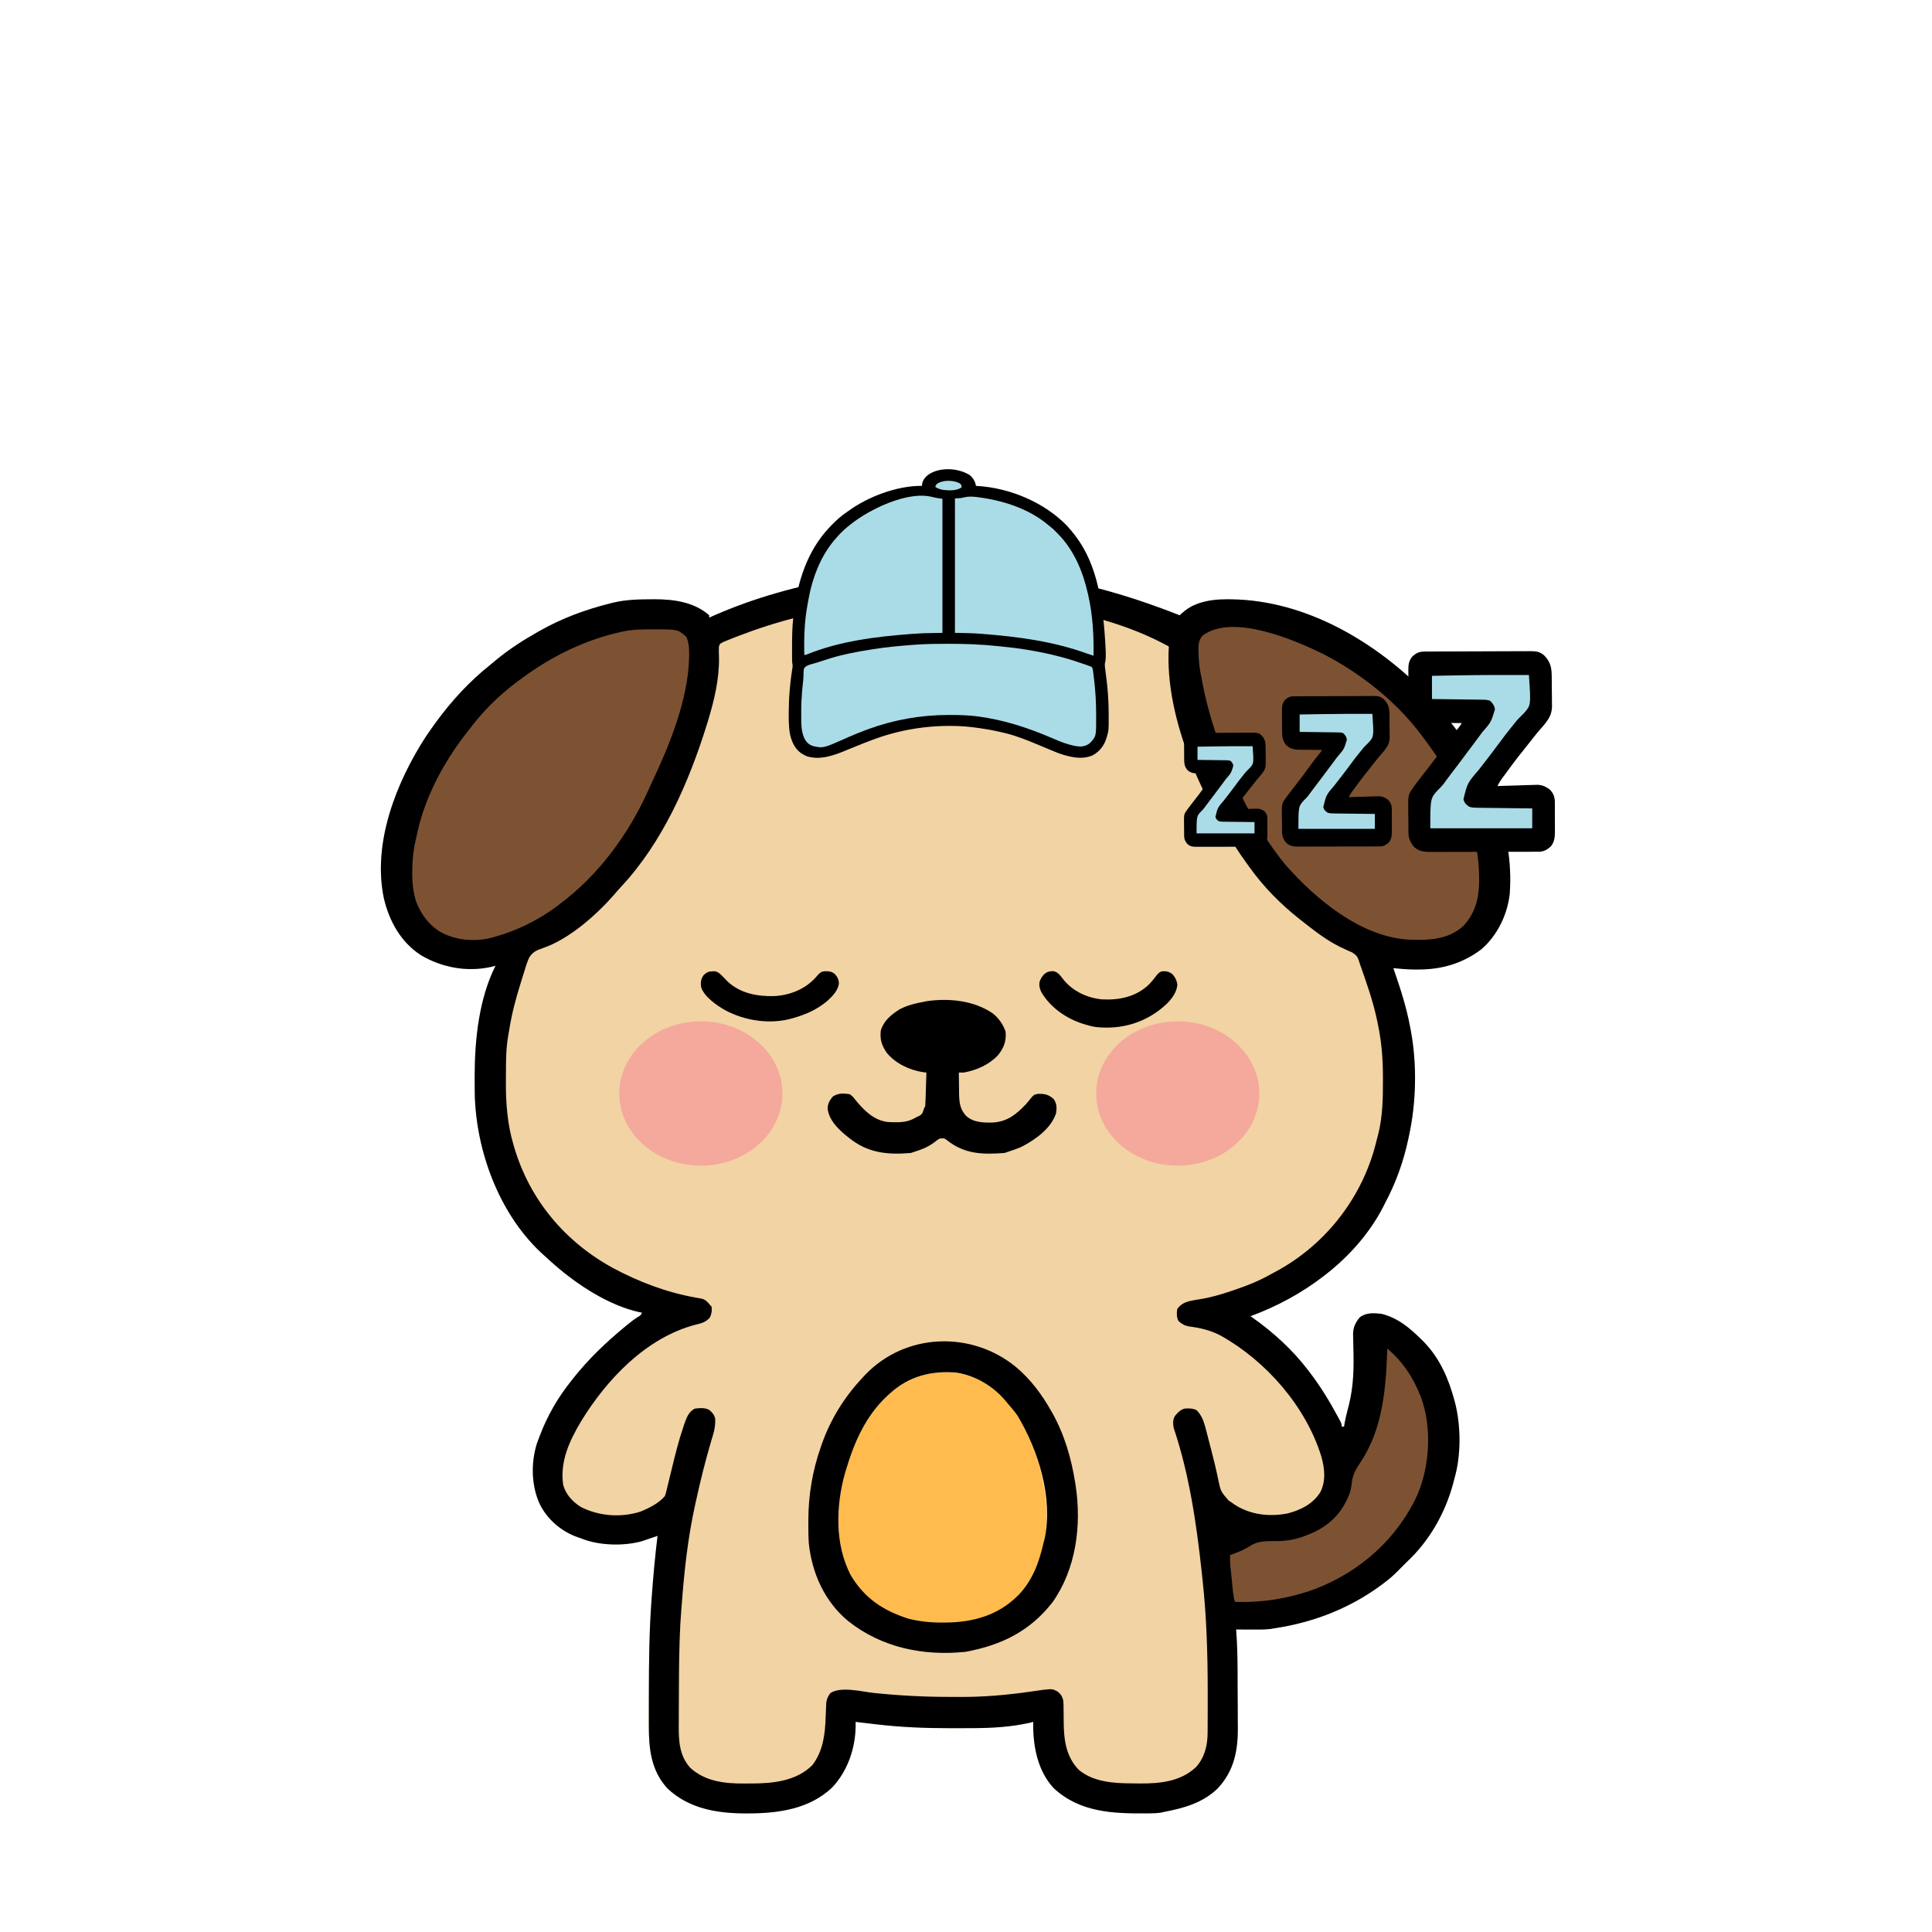 <svg width="350" height="350" viewBox="0 0 350 350" fill="none" xmlns="http://www.w3.org/2000/svg">
<path d="M191.311 104.94C191.501 104.972 191.691 105.005 191.888 105.039C199.34 106.354 206.675 108.694 213.706 111.463C213.849 111.332 213.849 111.332 213.994 111.198C214.791 110.488 215.503 109.957 216.506 109.56C216.814 109.434 216.814 109.434 217.129 109.305C218.886 108.724 220.514 108.558 222.363 108.568C222.721 108.57 222.721 108.57 223.087 108.572C236.622 108.77 249.228 116.267 258.465 125.738C259.237 126.547 259.95 127.394 260.642 128.271C261.139 128.898 261.659 129.501 262.18 130.107C269.363 138.725 274.37 150.621 273.5 161.907C273.088 165.688 271.262 169.465 268.37 171.961C265 174.532 261.134 175.653 256.921 175.632C256.751 175.633 256.581 175.634 256.406 175.635C255.064 175.633 253.743 175.526 252.409 175.388C252.463 175.541 252.517 175.693 252.572 175.851C253.742 179.212 254.804 182.54 255.453 186.042C255.489 186.222 255.524 186.401 255.56 186.586C256.731 192.762 256.578 199.699 255.236 205.828C255.175 206.118 255.175 206.118 255.113 206.413C254.234 210.492 252.856 214.329 250.887 218.005C250.786 218.208 250.684 218.412 250.579 218.621C248.153 223.36 244.408 227.577 240.233 230.833C240.055 230.972 240.055 230.972 239.874 231.114C235.863 234.23 231.302 236.691 226.535 238.443C226.672 238.539 226.81 238.634 226.951 238.732C230.711 241.397 234.173 244.557 236.972 248.228C237.065 248.349 237.158 248.47 237.254 248.595C239.185 251.117 240.805 253.766 242.312 256.558C242.388 256.697 242.463 256.837 242.541 256.98C243.06 257.959 243.06 257.959 243.06 258.447C243.203 258.447 243.347 258.447 243.495 258.447C243.532 258.191 243.532 258.191 243.57 257.929C243.68 257.322 243.807 256.736 243.956 256.139C244.002 255.952 244.049 255.766 244.096 255.575C244.191 255.197 244.288 254.819 244.385 254.442C245.244 250.967 245.282 247.609 245.176 244.056C245.16 243.488 245.151 242.919 245.143 242.35C245.133 242.095 245.133 242.095 245.122 241.834C245.11 240.533 245.5 239.668 246.321 238.661C247.465 237.768 248.849 237.856 250.235 238.008C253.152 238.711 255.329 240.512 257.41 242.574C257.602 242.763 257.793 242.952 257.99 243.146C260.831 246.101 262.394 249.695 263.458 253.609C263.503 253.774 263.548 253.938 263.594 254.107C264.667 258.289 264.701 263.652 263.498 267.797C263.421 268.094 263.343 268.391 263.267 268.688C261.817 274.112 258.936 279.178 254.801 283.017C254.622 283.196 254.442 283.376 254.258 283.561C254.078 283.74 253.899 283.919 253.714 284.104C253.606 284.217 253.498 284.329 253.386 284.445C252.494 285.361 251.562 286.159 250.534 286.917C250.382 287.03 250.23 287.142 250.074 287.258C244.387 291.423 237.838 293.945 230.884 294.976C230.543 295.037 230.543 295.037 230.195 295.1C228.979 295.236 227.771 295.216 226.548 295.207C226.296 295.206 226.044 295.205 225.784 295.204C225.164 295.201 224.545 295.198 223.926 295.193C223.941 295.381 223.956 295.568 223.971 295.761C224.141 298.042 224.186 300.312 224.195 302.599C224.196 302.79 224.197 302.982 224.198 303.18C224.202 304.193 224.205 305.207 224.207 306.22C224.21 307.255 224.217 308.291 224.226 309.326C224.232 310.133 224.233 310.94 224.234 311.747C224.235 312.129 224.238 312.51 224.242 312.891C224.284 317.138 223.565 320.863 220.534 324.051C217.807 326.641 214.467 327.551 210.88 328.243C210.717 328.281 210.555 328.32 210.388 328.359C209.628 328.488 208.88 328.5 208.112 328.505C207.869 328.507 207.869 328.507 207.622 328.509C201.566 328.554 195.605 328.317 190.898 323.951C187.914 320.739 187.101 316.178 187.18 311.936C186.924 311.998 186.668 312.061 186.405 312.126C183.101 312.857 179.694 313.054 176.32 313.067C176.059 313.068 175.799 313.07 175.531 313.071C174.694 313.075 173.856 313.076 173.019 313.077C172.734 313.077 172.448 313.078 172.154 313.078C167.631 313.08 163.187 312.907 158.696 312.37C158.356 312.331 158.015 312.291 157.675 312.251C156.783 312.147 155.891 312.042 155 311.936C155.002 312.169 155.004 312.402 155.007 312.642C154.972 316.702 153.543 320.879 150.739 323.833C146.621 327.737 140.964 328.51 135.539 328.515C135.374 328.515 135.209 328.515 135.039 328.515C129.918 328.508 124.791 327.662 120.925 323.999C117.929 320.751 117.532 316.781 117.543 312.567C117.543 312.205 117.542 311.843 117.542 311.481C117.54 310.521 117.542 309.561 117.545 308.602C117.547 308.006 117.548 307.41 117.549 306.815C117.558 301.12 117.614 295.439 118.036 289.757C118.049 289.584 118.061 289.411 118.074 289.232C118.343 285.556 118.675 281.893 119.123 278.233C118.886 278.315 118.648 278.396 118.403 278.48C118.261 278.528 118.12 278.577 117.973 278.627C117.68 278.727 117.387 278.828 117.094 278.929C116.9 278.995 116.9 278.995 116.703 279.062C116.573 279.106 116.443 279.15 116.309 279.196C112.949 280.131 108.431 280.005 105.207 278.668C105.014 278.603 104.821 278.538 104.622 278.47C101.728 277.45 99.182 275.287 97.815 272.539C96.234 269.214 96.158 264.915 97.297 261.409C97.396 261.149 97.495 260.889 97.597 260.621C97.685 260.386 97.685 260.386 97.774 260.146C99.149 256.498 101.035 253.228 103.468 250.185C103.617 249.994 103.765 249.804 103.918 249.608C106.612 246.224 109.684 243.277 113.008 240.522C113.163 240.394 113.318 240.265 113.478 240.133C114.142 239.589 114.802 239.065 115.524 238.599C116.097 238.28 116.097 238.28 116.297 237.791C116.141 237.764 115.985 237.737 115.824 237.709C110.295 236.486 104.631 232.784 100.424 229.094C100.237 228.931 100.05 228.767 99.857 228.599C99.315 228.118 98.781 227.63 98.25 227.137C98.105 227.004 97.96 226.871 97.811 226.734C90.349 219.605 86.285 208.514 86.01 198.335C85.993 197.372 85.99 196.409 85.992 195.446C85.992 195.242 85.992 195.039 85.992 194.829C86.01 188.243 86.777 180.938 89.77 174.953C89.499 175.023 89.228 175.093 88.949 175.165C84.594 176.127 80.077 175.293 76.268 173.046C72.625 170.698 70.51 166.875 69.542 162.734C67.443 152.77 71.756 141.782 77.088 133.536C77.604 132.762 78.136 132.002 78.681 131.249C78.773 131.121 78.865 130.994 78.96 130.863C81.813 126.955 85.101 123.376 88.9 120.377C89.29 120.051 89.679 119.725 90.069 119.399C92.353 117.535 94.821 115.961 97.38 114.507C97.536 114.418 97.693 114.329 97.854 114.237C101.891 111.969 106.152 110.399 110.643 109.288C110.798 109.249 110.952 109.21 111.111 109.17C113.434 108.611 115.768 108.575 118.145 108.568C118.295 108.567 118.446 108.566 118.601 108.566C122.066 108.556 125.76 109.073 128.473 111.463C128.473 111.606 128.473 111.75 128.473 111.897C128.683 111.802 128.893 111.707 129.109 111.609C136.613 108.289 144.537 106.113 152.608 104.722C152.814 104.686 153.02 104.651 153.232 104.614C165.655 102.532 178.922 102.802 191.311 104.94Z" fill="#F2D3A3"/>
<path d="M191.311 104.94C191.501 104.972 191.691 105.005 191.888 105.039C199.34 106.354 206.675 108.694 213.706 111.463C213.849 111.332 213.849 111.332 213.994 111.198C214.791 110.488 215.503 109.957 216.506 109.56C216.814 109.434 216.814 109.434 217.129 109.305C218.886 108.724 220.514 108.558 222.363 108.568C222.721 108.57 222.721 108.57 223.087 108.572C236.622 108.77 249.228 116.267 258.465 125.738C259.237 126.547 259.95 127.394 260.642 128.271C261.139 128.898 261.659 129.501 262.18 130.107C269.363 138.725 274.37 150.621 273.5 161.907C273.088 165.688 271.262 169.465 268.37 171.961C265 174.532 261.134 175.653 256.921 175.632C256.751 175.633 256.581 175.634 256.406 175.635C255.064 175.633 253.743 175.526 252.409 175.388C252.463 175.541 252.517 175.693 252.572 175.851C253.742 179.212 254.804 182.54 255.453 186.042C255.489 186.222 255.524 186.401 255.56 186.586C256.731 192.762 256.578 199.699 255.236 205.828C255.175 206.118 255.175 206.118 255.113 206.413C254.234 210.492 252.856 214.329 250.887 218.005C250.786 218.208 250.684 218.412 250.579 218.621C248.153 223.36 244.408 227.577 240.233 230.833C240.055 230.972 240.055 230.972 239.874 231.114C235.863 234.23 231.302 236.691 226.535 238.443C226.672 238.539 226.81 238.634 226.951 238.732C230.711 241.397 234.173 244.557 236.972 248.228C237.065 248.349 237.158 248.47 237.254 248.595C239.185 251.117 240.805 253.766 242.312 256.558C242.388 256.697 242.463 256.837 242.541 256.98C243.06 257.959 243.06 257.959 243.06 258.447C243.203 258.447 243.347 258.447 243.495 258.447C243.532 258.191 243.532 258.191 243.57 257.929C243.68 257.322 243.807 256.736 243.956 256.139C244.002 255.952 244.049 255.766 244.096 255.575C244.191 255.197 244.288 254.819 244.385 254.442C245.244 250.967 245.282 247.609 245.176 244.056C245.16 243.488 245.151 242.919 245.143 242.35C245.133 242.095 245.133 242.095 245.122 241.834C245.11 240.533 245.5 239.668 246.321 238.661C247.465 237.768 248.849 237.856 250.235 238.008C253.152 238.711 255.329 240.512 257.41 242.574C257.602 242.763 257.793 242.952 257.99 243.146C260.831 246.101 262.394 249.695 263.458 253.609C263.503 253.774 263.548 253.938 263.594 254.107C264.667 258.289 264.701 263.652 263.498 267.797C263.421 268.094 263.343 268.391 263.267 268.688C261.817 274.112 258.936 279.178 254.801 283.017C254.622 283.196 254.442 283.376 254.258 283.561C254.078 283.74 253.899 283.919 253.714 284.104C253.606 284.217 253.498 284.329 253.386 284.445C252.494 285.361 251.562 286.159 250.534 286.917C250.382 287.03 250.23 287.142 250.074 287.258C244.387 291.423 237.838 293.945 230.884 294.976C230.543 295.037 230.543 295.037 230.195 295.1C228.979 295.236 227.771 295.216 226.548 295.207C226.296 295.206 226.044 295.205 225.784 295.204C225.164 295.201 224.545 295.198 223.926 295.193C223.941 295.381 223.956 295.568 223.971 295.761C224.141 298.042 224.186 300.312 224.195 302.599C224.196 302.79 224.197 302.982 224.198 303.18C224.202 304.193 224.205 305.207 224.207 306.22C224.21 307.255 224.217 308.291 224.226 309.326C224.232 310.133 224.233 310.94 224.234 311.747C224.235 312.129 224.238 312.51 224.242 312.891C224.284 317.138 223.565 320.863 220.534 324.051C217.807 326.641 214.467 327.551 210.88 328.243C210.717 328.281 210.555 328.32 210.388 328.359C209.628 328.488 208.88 328.5 208.112 328.505C207.869 328.507 207.869 328.507 207.622 328.509C201.566 328.554 195.605 328.317 190.898 323.951C187.914 320.739 187.101 316.178 187.18 311.936C186.924 311.998 186.668 312.061 186.405 312.126C183.101 312.857 179.694 313.054 176.32 313.067C176.059 313.068 175.799 313.07 175.531 313.071C174.694 313.075 173.856 313.076 173.019 313.077C172.734 313.077 172.448 313.078 172.154 313.078C167.631 313.08 163.187 312.907 158.696 312.37C158.356 312.331 158.015 312.291 157.675 312.251C156.783 312.147 155.891 312.042 155 311.936C155.002 312.169 155.004 312.402 155.007 312.642C154.972 316.702 153.543 320.879 150.739 323.833C146.621 327.737 140.964 328.51 135.539 328.515C135.374 328.515 135.209 328.515 135.039 328.515C129.918 328.508 124.791 327.662 120.925 323.999C117.929 320.751 117.532 316.781 117.543 312.567C117.543 312.205 117.542 311.843 117.542 311.481C117.54 310.521 117.542 309.561 117.545 308.602C117.547 308.006 117.548 307.41 117.549 306.815C117.558 301.12 117.614 295.439 118.036 289.757C118.049 289.584 118.061 289.411 118.074 289.232C118.343 285.556 118.675 281.893 119.123 278.233C118.886 278.315 118.648 278.396 118.403 278.48C118.261 278.528 118.12 278.577 117.973 278.627C117.68 278.727 117.387 278.828 117.094 278.929C116.9 278.995 116.9 278.995 116.703 279.062C116.573 279.106 116.443 279.15 116.309 279.196C112.949 280.131 108.431 280.005 105.207 278.668C105.014 278.603 104.821 278.538 104.622 278.47C101.728 277.45 99.182 275.287 97.815 272.539C96.234 269.214 96.158 264.915 97.297 261.409C97.396 261.149 97.495 260.889 97.597 260.621C97.685 260.386 97.685 260.386 97.774 260.146C99.149 256.498 101.035 253.228 103.468 250.185C103.617 249.994 103.765 249.804 103.918 249.608C106.612 246.224 109.684 243.277 113.008 240.522C113.163 240.394 113.318 240.265 113.478 240.133C114.142 239.589 114.802 239.065 115.524 238.599C116.097 238.28 116.097 238.28 116.297 237.791C116.141 237.764 115.985 237.737 115.824 237.709C110.295 236.486 104.631 232.784 100.424 229.094C100.237 228.931 100.05 228.767 99.857 228.599C99.315 228.118 98.781 227.63 98.25 227.137C98.105 227.004 97.96 226.871 97.811 226.734C90.349 219.605 86.285 208.514 86.01 198.335C85.993 197.372 85.99 196.409 85.992 195.446C85.992 195.242 85.992 195.039 85.992 194.829C86.01 188.243 86.777 180.938 89.77 174.953C89.499 175.023 89.228 175.093 88.949 175.165C84.594 176.127 80.077 175.293 76.268 173.046C72.625 170.698 70.51 166.875 69.542 162.734C67.443 152.77 71.756 141.782 77.088 133.536C77.604 132.762 78.136 132.002 78.681 131.249C78.773 131.121 78.865 130.994 78.96 130.863C81.813 126.955 85.101 123.376 88.9 120.377C89.29 120.051 89.679 119.725 90.069 119.399C92.353 117.535 94.821 115.961 97.38 114.507C97.536 114.418 97.693 114.329 97.854 114.237C101.891 111.969 106.152 110.399 110.643 109.288C110.798 109.249 110.952 109.21 111.111 109.17C113.434 108.611 115.768 108.575 118.145 108.568C118.295 108.567 118.446 108.566 118.601 108.566C122.066 108.556 125.76 109.073 128.473 111.463C128.473 111.606 128.473 111.75 128.473 111.897C128.683 111.802 128.893 111.707 129.109 111.609C136.613 108.289 144.537 106.113 152.608 104.722C152.814 104.686 153.02 104.651 153.232 104.614C165.655 102.532 178.922 102.802 191.311 104.94ZM156.087 109.723C155.742 109.764 155.742 109.764 155.391 109.805C148.005 110.685 140.848 112.492 133.909 115.159C133.71 115.234 133.512 115.31 133.308 115.387C132.803 115.581 132.302 115.782 131.802 115.988C131.537 116.097 131.271 116.206 130.998 116.318C130.395 116.625 130.395 116.625 130.233 117.183C130.21 117.835 130.225 118.475 130.253 119.127C130.321 122.979 129.377 126.931 128.255 130.597C128.19 130.81 128.125 131.023 128.058 131.243C124.797 141.736 120.049 152.627 112.429 160.74C112.016 161.182 111.628 161.633 111.241 162.097C107.96 165.833 103.069 170.161 98.301 171.773C97.151 172.172 96.487 172.458 95.843 173.521C95.478 174.35 95.208 175.203 94.953 176.071C94.754 176.749 94.54 177.421 94.324 178.094C93.448 180.882 92.705 183.675 92.251 186.563C92.187 186.966 92.118 187.368 92.046 187.769C91.681 189.953 91.653 192.11 91.658 194.32C91.659 194.95 91.654 195.579 91.648 196.208C91.635 199.896 91.928 203.617 92.963 207.174C93.018 207.369 93.073 207.563 93.13 207.764C95.943 217.333 102.306 224.919 111.008 229.693C115.749 232.228 120.717 234.125 126.021 235.07C126.214 235.105 126.407 235.14 126.607 235.176C126.782 235.206 126.957 235.235 127.137 235.266C127.857 235.472 128.234 235.913 128.69 236.486C128.762 236.558 128.834 236.63 128.908 236.704C129.001 237.504 128.928 237.963 128.595 238.701C127.842 239.529 127.145 239.699 126.081 239.965C117.124 242.258 109.865 249.899 105.189 257.618C103.107 261.137 101.426 264.802 102.023 268.991C102.479 270.71 103.729 272.061 105.21 272.992C108.444 274.66 112.448 274.967 115.943 273.871C117.546 273.233 119.278 272.383 120.428 271.058C120.608 270.616 120.608 270.616 120.717 270.115C120.764 269.925 120.812 269.734 120.86 269.538C120.909 269.331 120.958 269.125 121.009 268.912C121.089 268.588 121.089 268.588 121.17 268.259C121.342 267.566 121.51 266.873 121.678 266.18C122.313 263.558 122.952 260.951 123.829 258.399C123.889 258.221 123.949 258.043 124.01 257.86C124.391 256.793 124.792 255.721 125.864 255.186C126.752 255.074 127.651 254.985 128.463 255.406C129.037 255.87 129.326 256.222 129.56 256.925C129.616 257.995 129.491 258.865 129.185 259.888C129.104 260.167 129.023 260.445 128.941 260.724C128.898 260.868 128.855 261.013 128.811 261.163C127.754 264.72 126.878 268.303 126.081 271.928C126.016 272.218 126.016 272.218 125.95 272.514C124.628 278.456 123.965 284.523 123.509 290.585C123.48 290.953 123.45 291.321 123.42 291.689C123.281 293.404 123.191 295.116 123.135 296.836C123.126 297.115 123.117 297.393 123.108 297.68C123.01 300.874 122.989 304.068 122.985 307.263C122.983 308.109 122.978 308.956 122.972 309.802C122.968 310.468 122.967 311.134 122.967 311.8C122.966 312.112 122.964 312.424 122.961 312.737C122.938 315.466 123.122 318.068 124.994 320.198C127.678 322.729 131.346 323.14 134.874 323.098C135.336 323.093 135.797 323.093 136.259 323.095C140.126 323.087 144.302 322.633 147.172 319.763C149.13 317.192 149.468 314.173 149.577 311.052C149.594 310.603 149.611 310.154 149.633 309.705C149.652 309.303 149.667 308.9 149.681 308.498C149.79 307.742 149.977 307.326 150.433 306.717C152.333 305.451 156.198 306.477 158.383 306.704C162.928 307.172 167.429 307.41 171.999 307.41C172.677 307.41 173.355 307.414 174.033 307.418C178.241 307.43 182.378 307.071 186.541 306.473C187.091 306.394 187.642 306.317 188.193 306.24C188.427 306.206 188.662 306.172 188.904 306.138C190.649 305.947 190.649 305.947 191.583 306.432C192.235 306.98 192.373 307.223 192.615 308.022C192.671 308.732 192.671 308.732 192.675 309.535C192.679 309.834 192.684 310.133 192.688 310.431C192.693 310.894 192.697 311.357 192.698 311.821C192.713 315.058 193.066 318.199 195.442 320.633C198.129 322.863 201.835 323.068 205.172 323.077C205.64 323.079 206.108 323.086 206.576 323.093C210.233 323.12 213.961 322.714 216.707 320.088C218.238 318.351 218.757 316.208 218.77 313.937C218.772 313.777 218.773 313.616 218.775 313.451C218.779 312.922 218.78 312.393 218.78 311.864C218.782 311.488 218.784 311.112 218.786 310.736C218.791 309.523 218.79 308.31 218.789 307.098C218.789 306.891 218.789 306.685 218.789 306.472C218.787 299.63 218.588 292.867 217.838 286.061C217.789 285.61 217.741 285.159 217.693 284.708C216.748 275.975 215.433 267.022 212.619 258.665C212.486 257.904 212.451 257.229 212.832 256.539C213.323 255.92 213.814 255.41 214.576 255.186C215.366 255.114 215.937 255.126 216.682 255.403C217.83 256.396 218.218 257.966 218.577 259.394C218.621 259.563 218.666 259.732 218.711 259.905C218.804 260.263 218.896 260.621 218.988 260.98C219.13 261.538 219.276 262.095 219.422 262.652C219.881 264.416 220.312 266.178 220.681 267.963C221.131 270.163 221.131 270.163 222.574 271.835C222.733 271.938 222.892 272.04 223.056 272.145C223.22 272.263 223.383 272.381 223.552 272.503C226.428 274.422 229.928 274.829 233.285 274.168C235.659 273.552 237.761 272.492 239.146 270.406C240.241 268.349 239.983 265.992 239.363 263.829C236.566 254.767 229.343 246.541 221.131 241.951C219.3 240.986 217.443 240.559 215.402 240.297C214.567 240.14 214.119 239.873 213.489 239.313C213.138 238.611 213.145 237.898 213.271 237.139C214.157 235.904 215.272 235.723 216.711 235.471C216.855 235.449 216.998 235.427 217.146 235.404C219.232 235.081 221.185 234.521 223.178 233.836C223.334 233.784 223.491 233.731 223.652 233.676C225.947 232.898 228.125 232.039 230.231 230.833C230.526 230.675 230.821 230.517 231.117 230.36C239.632 225.786 246.043 217.91 248.83 208.664C249.101 207.724 249.351 206.779 249.583 205.828C249.619 205.693 249.655 205.558 249.693 205.418C250.491 202.227 250.541 198.88 250.534 195.609C250.534 195.319 250.534 195.319 250.534 195.022C250.526 191.739 250.279 188.607 249.583 185.39C249.546 185.208 249.508 185.027 249.47 184.839C248.735 181.32 247.515 177.904 246.321 174.518C246.27 174.353 246.219 174.188 246.166 174.017C245.897 173.234 245.659 172.99 244.951 172.536C244.662 172.404 244.371 172.277 244.079 172.154C243.762 172.007 243.446 171.859 243.13 171.71C242.892 171.598 242.892 171.598 242.65 171.484C240.132 170.239 237.867 168.415 235.667 166.691C235.546 166.596 235.426 166.501 235.301 166.404C232.005 163.788 229.001 160.751 226.535 157.341C226.429 157.197 226.323 157.052 226.214 156.904C218.463 146.308 210.886 130.563 211.749 117.116C199.913 110.635 185.453 108.93 172.154 108.986C171.267 108.99 170.381 108.987 169.494 108.984C164.984 108.967 160.567 109.185 156.087 109.723Z" fill="black"/>
<path d="M239.702 118.475C246.272 121.835 252.713 126.887 257.193 132.771C257.308 132.921 257.422 133.071 257.54 133.225C259.241 135.457 260.837 137.706 262.194 140.164C262.294 140.343 262.394 140.522 262.498 140.707C265.685 146.443 267.932 152.299 267.956 158.917C267.958 159.34 267.958 159.34 267.96 159.772C267.918 162.853 267.219 165.473 265.091 167.754C262.269 170.315 258.594 170.373 254.993 170.214C246.412 169.611 238.355 162.89 232.917 156.717C232.2 155.867 231.533 154.983 230.884 154.08C230.784 153.942 230.685 153.804 230.583 153.663C227.011 148.665 224.167 143.303 221.997 137.554C221.766 136.94 221.529 136.329 221.291 135.718C219.667 131.471 218.384 127.036 217.62 122.552C217.576 122.34 217.532 122.127 217.487 121.909C217.23 120.604 217.136 119.326 217.117 117.999C217.114 117.842 217.11 117.685 217.106 117.523C217.107 116.548 217.235 115.931 217.838 115.159C223.277 111.079 234.446 115.904 239.702 118.475Z" fill="#7D5232"/>
<path d="M117.955 114.017C118.365 114.015 118.365 114.015 118.784 114.012C122.798 114.021 122.798 114.021 124.342 115.376C124.789 116.404 124.853 117.382 124.844 118.488C124.843 118.746 124.843 118.746 124.841 119.008C124.691 126.728 121.292 134.97 118.056 141.831C117.819 142.337 117.589 142.846 117.361 143.355C113.746 151.328 108.348 158.622 101.294 163.864C101.081 164.026 100.868 164.189 100.648 164.356C97.313 166.796 93.532 168.637 89.552 169.734C89.356 169.792 89.16 169.849 88.958 169.908C86.513 170.515 83.639 170.428 81.29 169.517C81.017 169.414 81.017 169.414 80.738 169.308C78.166 168.186 76.45 165.992 75.419 163.429C74.843 161.625 74.661 159.934 74.686 158.047C74.688 157.677 74.688 157.677 74.691 157.298C74.725 155.351 74.95 153.576 75.419 151.688C75.477 151.416 75.535 151.144 75.595 150.865C77.118 143.921 80.768 137.394 85.204 131.901C85.414 131.625 85.414 131.625 85.628 131.342C88.267 127.945 91.479 125.021 94.988 122.552C95.12 122.457 95.252 122.362 95.388 122.265C100.45 118.646 106.293 115.852 112.383 114.507C112.558 114.467 112.732 114.427 112.913 114.385C114.596 114.036 116.24 114.007 117.955 114.017Z" fill="#7D5232"/>
<path d="M176.743 249.75C176.94 249.826 177.138 249.902 177.342 249.98C182.269 252.139 185.229 257.399 187.18 262.143C188.142 264.621 188.677 267.144 189.137 269.754C189.175 269.957 189.213 270.16 189.252 270.37C189.84 274.35 189.619 278.796 188.267 282.582C188.181 282.832 188.095 283.082 188.006 283.34C186.441 287.436 183.475 290.611 179.518 292.459C174.29 294.747 167.575 294.501 162.333 292.468C158.278 290.805 155.447 288.102 153.553 284.162C150.63 277.078 151.877 268.845 154.741 261.953C155.931 259.203 157.321 256.544 159.348 254.316C159.442 254.212 159.536 254.107 159.633 254C164.149 249.044 170.467 247.215 176.743 249.75Z" fill="#FFBB4D"/>
<path d="M184.062 247.655C186.737 249.913 188.716 252.575 190.441 255.62C190.512 255.745 190.583 255.87 190.657 255.999C192.841 259.903 194.104 264.263 194.79 268.666C194.827 268.905 194.827 268.905 194.866 269.149C195.954 276.313 194.951 284.177 190.709 290.219C186.598 295.516 181.427 298.032 174.93 299.242C167.319 300.029 159.77 298.51 153.705 293.71C149.412 290.198 147.075 284.995 146.52 279.538C146.441 278.32 146.435 277.102 146.438 275.882C146.438 275.717 146.438 275.552 146.439 275.382C146.453 270.798 147.182 266.475 148.694 262.143C148.743 262.002 148.791 261.861 148.842 261.715C150.464 257.098 152.958 253.083 156.304 249.532C156.426 249.399 156.548 249.266 156.674 249.128C163.962 241.434 175.979 241.015 184.062 247.655ZM161.305 252.359C161.1 252.544 160.894 252.729 160.683 252.92C156.84 256.51 154.731 261.303 153.26 266.275C153.194 266.494 153.127 266.713 153.059 266.939C151.427 272.847 151.216 279.722 154.083 285.293C156.571 289.528 160.032 291.815 164.647 293.259C166.684 293.761 168.654 293.962 170.75 293.943C170.989 293.941 171.227 293.94 171.473 293.938C176.491 293.871 180.989 292.554 184.57 288.888C187.084 286.235 188.242 283.028 189.04 279.526C189.103 279.251 189.174 278.978 189.254 278.707C190.804 271.339 188.111 262.748 184.353 256.49C183.818 255.719 183.237 255.016 182.614 254.316C182.41 254.066 182.41 254.066 182.202 253.811C179.969 251.133 176.733 249.198 173.264 248.663C168.788 248.258 164.688 249.302 161.305 252.359Z" fill="black"/>
<path d="M251.322 244.314C254.03 246.593 255.86 249.282 257.193 252.576C257.255 252.723 257.317 252.871 257.381 253.022C259.437 258.452 259.043 265.55 256.758 270.841C253.097 278.794 246.334 284.774 238.173 287.889C233.499 289.579 228.674 290.372 223.708 290.192C223.379 289.034 223.317 287.828 223.196 286.634C223.151 286.2 223.106 285.765 223.06 285.33C223.031 285.054 223.003 284.778 222.974 284.493C222.935 284.115 222.935 284.115 222.895 283.73C222.842 283.054 222.828 282.39 222.839 281.712C223.015 281.649 223.191 281.586 223.373 281.52C224.576 281.075 225.644 280.654 226.698 279.918C228.172 279.064 229.778 279.212 231.432 279.187C233.474 279.143 235.085 278.809 236.972 278.016C237.234 277.908 237.497 277.801 237.768 277.69C240.961 276.244 243.127 274.026 244.419 270.759C244.709 269.929 244.848 269.172 244.935 268.299C245.136 266.898 245.785 265.939 246.548 264.781C250.543 258.709 251.09 251.389 251.322 244.314Z" fill="#7D5232"/>
<path d="M179.868 183.596C180.939 184.457 181.745 185.61 182.179 186.912C182.314 188.638 181.865 189.832 180.793 191.165C179.165 192.894 176.888 193.898 174.569 194.304C174.281 194.304 173.994 194.304 173.699 194.304C173.704 195.283 173.721 196.261 173.74 197.24C173.741 197.515 173.742 197.791 173.743 198.075C173.781 199.695 173.883 200.904 175.003 202.132C176.306 203.348 178.072 203.384 179.763 203.361C182.405 203.231 184.036 201.95 185.793 200.106C186.135 199.72 186.466 199.324 186.786 198.919C187.205 198.405 187.388 198.246 188.039 198.166C189.248 198.127 189.921 198.273 190.876 199.088C191.471 199.98 191.464 200.65 191.311 201.697C190.382 204.484 187.495 206.507 185.005 207.785C184.219 208.119 183.429 208.403 182.614 208.655C182.398 208.727 182.183 208.798 181.961 208.872C177.974 209.167 174.77 209.104 171.551 206.558C171.059 206.185 171.059 206.185 170.22 206.263C169.725 206.566 169.725 206.566 169.228 206.97C168.102 207.795 166.979 208.245 165.654 208.655C165.331 208.763 165.331 208.763 165.001 208.872C160.68 209.237 157.117 208.864 153.695 206.046C153.441 205.844 153.441 205.844 153.182 205.639C151.674 204.382 150.122 202.792 149.931 200.759C150.011 199.809 150.272 199.385 150.868 198.653C151.84 198.005 152.774 198.061 153.912 198.218C154.483 198.626 154.483 198.626 155 199.305C156.541 201.169 158.317 202.977 160.854 203.267C161.318 203.293 161.778 203.302 162.243 203.301C162.406 203.301 162.569 203.301 162.738 203.3C164.018 203.274 164.987 203.018 166.089 202.349C166.243 202.279 166.398 202.209 166.557 202.137C167.128 201.82 167.197 201.432 167.393 200.827C167.465 200.684 167.537 200.54 167.611 200.392C167.644 199.935 167.665 199.477 167.679 199.018C167.689 198.745 167.698 198.472 167.707 198.19C167.716 197.903 167.724 197.617 167.733 197.321C167.742 197.03 167.752 196.739 167.761 196.447C167.785 195.733 167.807 195.019 167.828 194.304C167.493 194.264 167.493 194.264 167.152 194.224C164.699 193.827 162.267 192.674 160.657 190.744C159.756 189.443 159.366 188.3 159.566 186.694C160.064 184.957 161.43 183.833 162.904 182.887C164.323 182.115 165.814 181.772 167.393 181.476C167.592 181.435 167.79 181.395 167.995 181.353C172.021 180.809 176.446 181.256 179.868 183.596Z" fill="black"/>
<path d="M129.113 175.959C129.27 175.954 129.27 175.954 129.43 175.949C130.084 176.032 130.488 176.447 130.932 176.902C131.029 177 131.126 177.099 131.227 177.201C131.422 177.402 131.616 177.604 131.81 177.806C134.071 179.938 137.144 180.524 140.16 180.453C142.957 180.341 145.746 179.257 147.65 177.205C147.779 177.062 147.907 176.919 148.034 176.774C148.447 176.303 148.719 176.03 149.347 175.948C150.103 175.937 150.694 175.959 151.269 176.484C151.705 176.963 151.931 177.429 151.976 178.076C151.898 179.375 150.818 180.468 149.9 181.307C148.111 182.836 146.057 183.758 143.806 184.399C143.674 184.438 143.674 184.438 143.54 184.479C139.598 185.625 135.029 184.948 131.444 183.047C129.897 182.19 127.579 180.589 127.014 178.834C126.906 177.947 126.966 177.326 127.511 176.608C128.026 176.134 128.417 175.971 129.113 175.959Z" fill="black"/>
<path d="M190.476 175.948C190.591 175.943 190.707 175.938 190.826 175.933C191.615 176.063 192.085 176.712 192.579 177.369C194.326 179.599 197.001 180.788 199.6 181.042C202.656 181.222 205.885 180.616 208.245 178.245C208.639 177.82 209.006 177.382 209.358 176.913C209.732 176.419 210.023 176.051 210.615 175.949C211.324 175.904 211.902 176.053 212.467 176.553C212.922 177.114 213.178 177.615 213.294 178.368C213.177 179.83 212.203 181.041 211.263 181.951C207.637 185.312 203.099 186.573 198.466 186.048C197.759 185.932 197.071 185.751 196.383 185.531C196.259 185.493 196.259 185.493 196.133 185.454C193.283 184.552 190.336 182.597 188.665 179.771C188.353 179.136 188.199 178.537 188.342 177.816C188.763 176.742 189.41 175.98 190.476 175.948Z" fill="black"/>
<path d="M216.163 132.773C216.317 132.772 216.317 132.772 216.475 132.77C216.587 132.77 216.7 132.77 216.816 132.77C216.936 132.769 217.056 132.768 217.176 132.767C217.502 132.765 217.828 132.764 218.154 132.763C218.357 132.763 218.561 132.762 218.765 132.761C219.403 132.759 220.041 132.757 220.679 132.757C221.414 132.756 222.15 132.753 222.885 132.748C223.454 132.744 224.023 132.742 224.592 132.742C224.932 132.742 225.272 132.741 225.611 132.738C225.931 132.735 226.251 132.735 226.57 132.736C226.743 132.737 226.915 132.734 227.088 132.732C227.677 132.737 228.056 132.781 228.505 133.179C229.185 133.88 229.27 134.476 229.275 135.423C229.276 135.528 229.277 135.633 229.278 135.741C229.28 135.962 229.281 136.184 229.281 136.405C229.282 136.742 229.288 137.079 229.294 137.415C229.295 137.631 229.296 137.847 229.296 138.063C229.299 138.163 229.301 138.262 229.303 138.365C229.297 139.106 229.083 139.556 228.632 140.137C228.572 140.214 228.572 140.214 228.511 140.293C228.405 140.424 228.294 140.55 228.184 140.675C228.102 140.769 228.02 140.863 227.939 140.958C227.898 141.005 227.857 141.052 227.815 141.101C227.572 141.388 227.343 141.686 227.112 141.983C226.869 142.294 226.624 142.603 226.376 142.911C225.631 143.835 224.919 144.784 224.226 145.748C224.191 145.796 224.155 145.845 224.119 145.896C223.951 146.131 223.807 146.363 223.682 146.622C223.758 146.62 223.834 146.617 223.912 146.615C224.591 146.592 225.27 146.571 225.95 146.552C226.319 146.542 226.688 146.53 227.057 146.516C227.212 146.512 227.367 146.509 227.522 146.505C227.59 146.502 227.658 146.499 227.728 146.495C228.256 146.487 228.629 146.663 229.058 146.964C229.423 147.338 229.591 147.716 229.594 148.239C229.595 148.32 229.595 148.402 229.596 148.486C229.596 148.616 229.596 148.616 229.596 148.75C229.596 148.84 229.597 148.931 229.597 149.024C229.598 149.215 229.598 149.407 229.597 149.598C229.597 149.89 229.599 150.182 229.601 150.473C229.601 150.66 229.601 150.846 229.601 151.032C229.602 151.119 229.603 151.206 229.604 151.295C229.6 151.87 229.554 152.394 229.171 152.854C229.121 152.892 229.072 152.93 229.021 152.97C228.972 153.009 228.923 153.048 228.872 153.089C228.527 153.322 228.287 153.386 227.866 153.387C227.71 153.388 227.71 153.388 227.55 153.389C227.435 153.389 227.319 153.389 227.204 153.389C227.082 153.389 226.96 153.39 226.839 153.391C226.508 153.392 226.178 153.393 225.847 153.393C225.641 153.393 225.434 153.393 225.228 153.394C224.506 153.395 223.785 153.396 223.064 153.396C222.393 153.396 221.721 153.398 221.05 153.4C220.472 153.402 219.895 153.403 219.318 153.403C218.974 153.403 218.63 153.404 218.285 153.406C217.961 153.407 217.637 153.407 217.313 153.406C217.194 153.406 217.075 153.406 216.957 153.407C216.213 153.413 215.62 153.399 215.061 152.855C215.003 152.772 215.003 152.772 214.945 152.687C214.906 152.631 214.866 152.576 214.826 152.519C214.629 152.182 214.53 151.888 214.523 151.497C214.521 151.377 214.521 151.377 214.518 151.254C214.517 151.168 214.517 151.082 214.516 150.993C214.514 150.858 214.514 150.858 214.513 150.721C214.511 150.531 214.51 150.341 214.51 150.151C214.508 149.863 214.503 149.575 214.497 149.287C214.479 147.501 214.479 147.501 215.063 146.708C215.111 146.637 215.16 146.566 215.211 146.492C215.365 146.276 215.527 146.068 215.692 145.86C215.813 145.704 215.934 145.548 216.056 145.392C216.117 145.313 216.179 145.234 216.242 145.153C216.54 144.772 216.834 144.388 217.127 144.004C217.183 143.929 217.24 143.855 217.298 143.779C217.71 143.238 218.109 142.689 218.504 142.135C218.857 141.643 219.229 141.168 219.612 140.699C219.834 140.432 219.834 140.432 220.012 140.137C219.965 140.136 219.918 140.136 219.869 140.136C219.373 140.135 218.878 140.13 218.382 140.124C218.197 140.122 218.013 140.12 217.828 140.12C217.562 140.119 217.295 140.116 217.029 140.112C216.947 140.112 216.866 140.112 216.782 140.113C216.129 140.099 215.532 139.934 215.067 139.452C214.554 138.818 214.523 138.2 214.522 137.411C214.521 137.313 214.521 137.215 214.52 137.114C214.519 136.906 214.519 136.699 214.519 136.492C214.519 136.175 214.515 135.859 214.512 135.542C214.512 135.34 214.511 135.138 214.511 134.937C214.51 134.842 214.509 134.748 214.507 134.651C214.511 134.098 214.561 133.758 214.892 133.309C215.3 132.932 215.607 132.777 216.163 132.773Z" fill="black"/>
<path d="M226.925 135.187C227.136 138.291 227.136 138.291 226.44 139.091C226.289 139.253 226.135 139.406 225.974 139.557C225.701 139.821 225.474 140.122 225.239 140.419C225.147 140.533 225.054 140.646 224.961 140.76C224.606 141.196 224.272 141.647 223.938 142.099C223.224 143.057 222.507 144.014 221.763 144.949C220.591 146.313 220.591 146.313 220.183 147.988C220.281 148.371 220.457 148.535 220.78 148.756C221.08 148.856 221.321 148.855 221.637 148.859C221.698 148.86 221.759 148.86 221.822 148.861C222.023 148.864 222.223 148.866 222.424 148.868C222.564 148.87 222.703 148.872 222.842 148.874C223.209 148.878 223.575 148.883 223.942 148.887C224.316 148.891 224.69 148.896 225.064 148.9C225.798 148.91 226.532 148.918 227.266 148.927C227.266 149.602 227.266 150.278 227.266 150.975C223.802 150.975 220.338 150.975 216.77 150.975C216.77 147.862 216.77 147.862 217.636 146.949C217.691 146.895 217.747 146.84 217.805 146.785C218.055 146.53 218.258 146.245 218.466 145.956C218.549 145.843 218.633 145.731 218.716 145.62C218.76 145.562 218.803 145.504 218.848 145.444C219.116 145.087 219.389 144.732 219.66 144.377C220.153 143.731 220.64 143.081 221.12 142.426C221.443 141.986 221.769 141.549 222.098 141.113C223.04 140.026 223.04 140.026 223.426 138.728C223.364 138.319 223.212 138.116 222.914 137.832C222.628 137.737 222.406 137.734 222.104 137.73C222.048 137.729 221.992 137.728 221.935 137.727C221.751 137.724 221.566 137.722 221.382 137.72C221.254 137.718 221.127 137.717 220.999 137.715C220.662 137.71 220.326 137.706 219.99 137.702C219.647 137.697 219.303 137.693 218.96 137.688C218.287 137.679 217.614 137.67 216.94 137.662C216.94 136.873 216.94 136.085 216.94 135.272C217.724 135.257 218.508 135.243 219.292 135.23C219.351 135.229 219.41 135.228 219.471 135.226C221.956 135.184 224.44 135.177 226.925 135.187Z" fill="#AADCE7"/>
<path d="M234.419 126.141C234.623 126.139 234.623 126.139 234.831 126.137C234.979 126.137 235.128 126.136 235.281 126.136C235.439 126.135 235.597 126.134 235.756 126.133C236.186 126.13 236.616 126.128 237.046 126.127C237.314 126.127 237.583 126.126 237.852 126.125C238.694 126.122 239.535 126.119 240.377 126.119C241.347 126.118 242.318 126.114 243.288 126.107C244.039 126.102 244.79 126.1 245.541 126.1C245.989 126.099 246.437 126.098 246.885 126.094C247.307 126.09 247.729 126.09 248.15 126.092C248.378 126.092 248.606 126.089 248.833 126.086C249.611 126.093 250.11 126.15 250.703 126.676C251.601 127.6 251.712 128.387 251.719 129.636C251.72 129.775 251.722 129.913 251.723 130.056C251.725 130.348 251.727 130.64 251.727 130.933C251.729 131.377 251.736 131.821 251.744 132.265C251.745 132.55 251.746 132.835 251.747 133.12C251.75 133.251 251.753 133.383 251.756 133.518C251.748 134.496 251.466 135.089 250.87 135.856C250.791 135.958 250.791 135.958 250.71 136.062C250.571 136.234 250.425 136.401 250.279 136.566C250.171 136.69 250.064 136.814 249.957 136.939C249.903 137.001 249.849 137.064 249.793 137.128C249.473 137.507 249.17 137.9 248.865 138.291C248.545 138.702 248.221 139.11 247.894 139.516C246.911 140.735 245.972 141.987 245.057 143.259C245.011 143.323 244.964 143.388 244.916 143.454C244.695 143.764 244.505 144.07 244.34 144.413C244.44 144.409 244.54 144.406 244.643 144.402C245.539 144.372 246.435 144.345 247.331 144.321C247.819 144.307 248.306 144.291 248.793 144.273C248.997 144.268 249.202 144.263 249.406 144.258C249.496 144.254 249.586 144.249 249.678 144.245C250.374 144.235 250.867 144.466 251.433 144.863C251.915 145.357 252.136 145.856 252.14 146.545C252.141 146.653 252.142 146.76 252.143 146.871C252.143 147.043 252.143 147.043 252.142 147.219C252.143 147.339 252.143 147.458 252.144 147.582C252.145 147.834 252.145 148.087 252.144 148.339C252.144 148.724 252.146 149.109 252.149 149.493C252.15 149.739 252.15 149.985 252.15 150.231C252.151 150.346 252.152 150.46 252.153 150.578C252.148 151.337 252.086 152.028 251.581 152.635C251.516 152.685 251.451 152.735 251.384 152.787C251.319 152.839 251.254 152.891 251.187 152.945C250.732 153.252 250.415 153.336 249.86 153.338C249.654 153.339 249.654 153.339 249.443 153.341C249.291 153.341 249.139 153.341 248.986 153.341C248.826 153.341 248.665 153.342 248.505 153.343C248.069 153.345 247.633 153.345 247.197 153.345C246.924 153.346 246.652 153.346 246.379 153.347C245.427 153.349 244.476 153.35 243.524 153.35C242.638 153.349 241.752 153.352 240.866 153.355C240.105 153.358 239.344 153.36 238.582 153.359C238.128 153.359 237.674 153.36 237.219 153.362C236.792 153.365 236.364 153.365 235.936 153.363C235.78 153.363 235.623 153.363 235.467 153.365C234.485 153.373 233.703 153.353 232.965 152.636C232.889 152.526 232.889 152.526 232.813 152.414C232.761 152.341 232.709 152.268 232.655 152.193C232.395 151.748 232.264 151.361 232.256 150.845C232.252 150.686 232.252 150.686 232.249 150.523C232.248 150.41 232.247 150.296 232.246 150.179C232.244 150.002 232.244 150.002 232.242 149.82C232.24 149.57 232.239 149.319 232.238 149.068C232.236 148.688 232.229 148.309 232.221 147.929C232.198 145.572 232.198 145.572 232.967 144.525C233.032 144.432 233.096 144.338 233.163 144.241C233.367 143.956 233.58 143.681 233.798 143.406C233.958 143.201 234.118 142.995 234.278 142.789C234.359 142.685 234.44 142.581 234.524 142.474C234.917 141.972 235.304 141.465 235.691 140.958C235.766 140.86 235.84 140.762 235.917 140.661C236.461 139.948 236.987 139.223 237.507 138.493C237.974 137.843 238.464 137.217 238.97 136.598C239.262 136.246 239.262 136.246 239.498 135.856C239.436 135.855 239.373 135.855 239.309 135.855C238.655 135.853 238.001 135.847 237.347 135.838C237.103 135.836 236.86 135.834 236.616 135.834C236.265 135.832 235.913 135.828 235.561 135.823C235.454 135.823 235.347 135.823 235.236 135.824C234.375 135.806 233.587 135.588 232.973 134.953C232.297 134.116 232.256 133.301 232.254 132.26C232.253 132.13 232.253 132.001 232.252 131.867C232.251 131.594 232.25 131.32 232.25 131.046C232.25 130.629 232.246 130.211 232.241 129.794C232.241 129.527 232.24 129.261 232.24 128.995C232.238 128.87 232.237 128.746 232.235 128.618C232.239 127.889 232.306 127.44 232.742 126.848C233.28 126.35 233.686 126.145 234.419 126.141Z" fill="black"/>
<path d="M248.618 129.325C248.896 133.42 248.896 133.42 247.978 134.476C247.779 134.689 247.576 134.892 247.363 135.09C247.003 135.439 246.704 135.836 246.394 136.228C246.272 136.378 246.15 136.528 246.027 136.677C245.559 137.253 245.118 137.848 244.677 138.445C243.735 139.709 242.79 140.971 241.807 142.204C240.261 144.005 240.261 144.005 239.723 146.214C239.852 146.719 240.085 146.936 240.511 147.227C240.907 147.359 241.225 147.358 241.642 147.363C241.722 147.364 241.802 147.365 241.885 147.367C242.15 147.37 242.415 147.373 242.68 147.376C242.864 147.378 243.048 147.38 243.231 147.383C243.715 147.389 244.199 147.395 244.682 147.4C245.176 147.406 245.67 147.412 246.163 147.418C247.132 147.43 248.1 147.442 249.068 147.453C249.068 148.344 249.068 149.236 249.068 150.155C244.498 150.155 239.928 150.155 235.219 150.155C235.219 146.048 235.219 146.048 236.362 144.844C236.435 144.772 236.509 144.7 236.585 144.627C236.916 144.291 237.183 143.915 237.457 143.533C237.567 143.385 237.677 143.237 237.788 143.09C237.845 143.013 237.902 142.937 237.961 142.858C238.316 142.386 238.675 141.919 239.033 141.45C239.684 140.598 240.325 139.741 240.959 138.877C241.385 138.296 241.816 137.718 242.249 137.143C243.492 135.709 243.492 135.709 244.002 133.998C243.919 133.457 243.719 133.189 243.326 132.815C242.948 132.689 242.656 132.685 242.257 132.68C242.184 132.678 242.11 132.677 242.034 132.676C241.791 132.673 241.548 132.67 241.305 132.667C241.136 132.665 240.968 132.662 240.799 132.66C240.355 132.654 239.912 132.648 239.468 132.643C239.015 132.637 238.562 132.631 238.11 132.625C237.221 132.612 236.333 132.601 235.444 132.59C235.444 131.55 235.444 130.509 235.444 129.437C236.479 129.418 237.513 129.399 238.548 129.381C238.625 129.38 238.703 129.378 238.783 129.377C242.062 129.321 245.339 129.312 248.618 129.325Z" fill="#AADCE7"/>
<path d="M258.046 118.036C258.317 118.034 258.317 118.034 258.594 118.031C258.792 118.031 258.99 118.03 259.194 118.03C259.405 118.029 259.617 118.027 259.828 118.025C260.401 118.022 260.974 118.02 261.547 118.018C261.906 118.017 262.264 118.016 262.623 118.015C263.745 118.011 264.867 118.008 265.989 118.007C267.283 118.005 268.577 118 269.871 117.991C270.872 117.985 271.873 117.982 272.874 117.981C273.472 117.981 274.069 117.979 274.667 117.974C275.229 117.969 275.792 117.968 276.354 117.971C276.657 117.971 276.961 117.967 277.264 117.963C278.301 117.972 278.967 118.049 279.758 118.75C280.954 119.982 281.103 121.031 281.112 122.697C281.114 122.882 281.116 123.066 281.117 123.256C281.12 123.646 281.122 124.036 281.123 124.425C281.125 125.018 281.135 125.61 281.145 126.202C281.147 126.582 281.149 126.962 281.149 127.342C281.153 127.517 281.157 127.692 281.162 127.873C281.151 129.176 280.775 129.967 279.98 130.989C279.875 131.126 279.875 131.126 279.767 131.265C279.582 131.494 279.387 131.716 279.192 131.937C279.048 132.102 278.905 132.268 278.762 132.434C278.69 132.517 278.618 132.6 278.544 132.686C278.117 133.191 277.713 133.715 277.307 134.237C276.88 134.785 276.448 135.329 276.012 135.87C274.701 137.496 273.45 139.165 272.23 140.86C272.168 140.946 272.105 141.032 272.041 141.121C271.746 141.534 271.493 141.942 271.273 142.399C271.406 142.394 271.54 142.39 271.677 142.385C272.872 142.345 274.067 142.308 275.262 142.276C275.912 142.258 276.561 142.237 277.21 142.212C277.483 142.206 277.756 142.199 278.028 142.193C278.148 142.187 278.268 142.181 278.391 142.175C279.319 142.162 279.975 142.47 280.731 142.999C281.373 143.658 281.668 144.323 281.673 145.242C281.674 145.385 281.676 145.529 281.677 145.677C281.677 145.906 281.677 145.906 281.677 146.141C281.677 146.3 281.678 146.46 281.679 146.624C281.679 146.961 281.679 147.297 281.679 147.634C281.678 148.147 281.682 148.66 281.686 149.173C281.686 149.501 281.686 149.829 281.686 150.157C281.687 150.309 281.689 150.462 281.69 150.619C281.684 151.631 281.602 152.552 280.928 153.362C280.841 153.429 280.755 153.496 280.665 153.565C280.579 153.634 280.492 153.703 280.403 153.775C279.796 154.185 279.373 154.297 278.633 154.299C278.358 154.301 278.358 154.301 278.077 154.303C277.874 154.303 277.671 154.303 277.469 154.303C277.254 154.303 277.04 154.305 276.826 154.306C276.245 154.308 275.664 154.309 275.082 154.309C274.719 154.309 274.355 154.31 273.992 154.311C272.723 154.314 271.454 154.315 270.186 154.315C269.004 154.314 267.823 154.318 266.642 154.322C265.627 154.326 264.612 154.328 263.597 154.328C262.991 154.328 262.385 154.328 261.779 154.332C261.209 154.335 260.638 154.335 260.068 154.332C259.859 154.332 259.651 154.333 259.442 154.335C258.134 154.345 257.091 154.32 256.106 153.363C256.006 153.217 256.006 153.217 255.903 153.067C255.834 152.97 255.765 152.873 255.693 152.772C255.347 152.179 255.172 151.663 255.161 150.975C255.156 150.763 255.156 150.763 255.152 150.546C255.151 150.395 255.149 150.244 255.148 150.088C255.146 149.851 255.146 149.851 255.143 149.609C255.14 149.275 255.138 148.941 255.137 148.606C255.134 148.1 255.125 147.594 255.115 147.087C255.083 143.944 255.083 143.944 256.11 142.549C256.196 142.424 256.282 142.299 256.37 142.17C256.642 141.79 256.926 141.423 257.217 141.057C257.43 140.783 257.644 140.508 257.857 140.234C257.965 140.095 258.074 139.957 258.185 139.814C258.709 139.144 259.225 138.468 259.741 137.792C259.841 137.661 259.94 137.531 260.043 137.397C260.768 136.445 261.469 135.479 262.163 134.505C262.785 133.64 263.439 132.804 264.113 131.979C264.503 131.51 264.503 131.51 264.817 130.989C264.734 130.989 264.651 130.989 264.565 130.989C263.693 130.986 262.821 130.977 261.949 130.966C261.625 130.963 261.3 130.961 260.975 130.96C260.506 130.959 260.038 130.952 259.569 130.945C259.425 130.946 259.282 130.946 259.134 130.947C257.987 130.923 256.936 130.633 256.118 129.785C255.216 128.67 255.161 127.583 255.159 126.195C255.158 126.022 255.157 125.85 255.156 125.671C255.154 125.307 255.153 124.942 255.153 124.577C255.153 124.02 255.147 123.464 255.142 122.907C255.141 122.552 255.14 122.197 255.14 121.842C255.138 121.676 255.136 121.51 255.133 121.339C255.139 120.367 255.228 119.769 255.81 118.979C256.527 118.315 257.068 118.042 258.046 118.036Z" fill="black"/>
<path d="M276.977 122.282C277.349 127.743 277.349 127.743 276.124 129.15C275.859 129.434 275.588 129.705 275.304 129.969C274.824 130.434 274.425 130.963 274.012 131.487C273.849 131.686 273.686 131.886 273.523 132.085C272.899 132.853 272.311 133.646 271.723 134.442C270.467 136.127 269.206 137.81 267.896 139.454C265.834 141.855 265.834 141.855 265.117 144.801C265.29 145.475 265.599 145.764 266.168 146.152C266.695 146.328 267.119 146.326 267.676 146.333C267.783 146.334 267.89 146.336 268 146.337C268.353 146.342 268.707 146.346 269.06 146.35C269.305 146.353 269.55 146.356 269.795 146.359C270.44 146.367 271.085 146.375 271.73 146.382C272.388 146.39 273.046 146.398 273.704 146.406C274.995 146.422 276.287 146.438 277.578 146.452C277.578 147.641 277.578 148.83 277.578 150.055C271.484 150.055 265.391 150.055 259.112 150.055C259.112 144.58 259.112 144.58 260.636 142.974C260.734 142.878 260.832 142.783 260.933 142.684C261.374 142.237 261.73 141.735 262.096 141.226C262.243 141.029 262.39 140.832 262.537 140.635C262.613 140.533 262.69 140.431 262.768 140.326C263.241 139.697 263.72 139.073 264.198 138.449C265.065 137.313 265.92 136.17 266.765 135.018C267.333 134.243 267.908 133.473 268.486 132.706C270.142 130.795 270.142 130.795 270.822 128.512C270.713 127.791 270.445 127.435 269.921 126.936C269.418 126.768 269.028 126.762 268.497 126.755C268.398 126.753 268.3 126.752 268.199 126.75C267.875 126.746 267.551 126.742 267.227 126.738C267.002 126.735 266.777 126.732 266.552 126.729C265.961 126.72 265.369 126.713 264.777 126.706C264.174 126.698 263.57 126.69 262.966 126.682C261.782 126.665 260.597 126.65 259.413 126.636C259.413 125.248 259.413 123.861 259.413 122.432C260.792 122.406 262.171 122.381 263.55 122.357C263.654 122.355 263.757 122.353 263.864 122.352C268.235 122.277 272.605 122.264 276.977 122.282Z" fill="#AADCE7"/>
<ellipse cx="126.97" cy="198.097" rx="14.777" ry="13.072" fill="#F4A99C"/>
<ellipse cx="213.356" cy="198.097" rx="14.777" ry="13.072" fill="#F4A99C"/>
<path d="M175.736 86.106C176.283 86.594 176.598 87.136 176.78 87.813C176.78 87.881 176.78 87.95 176.78 88.02C176.848 88.023 176.848 88.023 176.917 88.025C183.043 88.375 189.228 91.06 193.297 95.245C193.467 95.432 193.631 95.622 193.794 95.815C193.872 95.905 193.95 95.996 194.028 96.086C198.344 101.135 199.838 107.671 200.316 118.049C200.317 118.123 200.317 118.198 200.318 118.274C200.318 118.486 200.318 118.698 200.318 118.91C200.318 119.004 200.318 119.004 200.318 119.099C200.316 119.447 200.269 119.755 200.178 120.092C200.131 120.301 200.143 120.494 200.163 120.706C200.172 120.795 200.18 120.885 200.188 120.977C200.236 121.406 200.293 121.835 200.351 122.264C200.674 124.622 200.847 126.961 200.85 129.338C200.85 129.481 200.851 129.624 200.851 129.766C200.857 132.279 200.857 132.279 200.515 133.488C200.499 133.545 200.483 133.602 200.466 133.66C200.074 134.972 199.242 136.146 197.937 136.835C196.365 137.53 194.713 137.304 193.104 136.872C193.047 136.857 192.989 136.842 192.93 136.826C191.952 136.551 191.023 136.163 190.098 135.769C189.793 135.64 189.487 135.511 189.181 135.383C189.119 135.357 189.056 135.33 188.992 135.303C187.262 134.577 185.532 133.855 183.737 133.272C183.646 133.243 183.646 133.243 183.554 133.213C182.74 132.953 181.907 132.761 181.071 132.57C180.995 132.552 180.995 132.552 180.918 132.534C179.805 132.28 178.684 132.082 177.55 131.923C177.498 131.915 177.445 131.908 177.391 131.9C176.585 131.787 175.779 131.677 174.965 131.617C174.853 131.608 174.853 131.608 174.738 131.599C171.407 131.366 168.028 131.559 164.757 132.169C164.661 132.186 164.566 132.204 164.468 132.222C161.764 132.731 159.193 133.549 156.665 134.557C156.497 134.624 156.328 134.691 156.159 134.758C155.253 135.117 154.352 135.483 153.455 135.859C151.216 136.798 148.619 137.79 146.154 136.997C145.831 136.86 145.539 136.702 145.247 136.515C145.193 136.48 145.139 136.446 145.083 136.41C143.788 135.478 143.242 133.903 143.027 132.468C143.004 132.284 142.986 132.1 142.969 131.915C142.963 131.847 142.956 131.779 142.95 131.709C142.885 130.938 142.88 130.169 142.884 129.396C142.884 129.322 142.884 129.248 142.885 129.171C142.889 127.821 142.94 126.478 143.054 125.132C143.058 125.084 143.062 125.036 143.066 124.987C143.168 123.79 143.306 122.6 143.487 121.411C143.62 120.68 143.62 120.68 143.508 119.959C143.5 119.804 143.497 119.649 143.496 119.495C143.495 119.448 143.495 119.4 143.495 119.352C143.493 119.195 143.493 119.038 143.492 118.881C143.492 118.77 143.491 118.659 143.491 118.549C143.489 118.191 143.489 117.833 143.489 117.475C143.489 117.415 143.489 117.354 143.489 117.292C143.488 115.471 143.507 113.66 143.716 111.847C143.736 111.674 143.755 111.5 143.774 111.326C144.415 105.62 146.155 99.791 150.389 95.401C150.447 95.34 150.447 95.34 150.506 95.277C151.402 94.327 152.384 93.454 153.489 92.711C153.569 92.654 153.648 92.596 153.728 92.539C157.184 90.028 162.534 87.952 167.025 88.02C167.028 87.934 167.031 87.849 167.035 87.761C167.13 87.013 167.608 86.416 168.235 85.95C170.353 84.553 173.668 84.775 175.736 86.106Z" fill="black"/>
<path d="M171.704 116.63C171.754 116.63 171.804 116.63 171.855 116.63C174.809 116.628 177.772 116.733 180.707 117.045C180.881 117.063 181.056 117.081 181.231 117.099C182.932 117.271 184.626 117.46 186.308 117.751C186.369 117.762 186.429 117.772 186.492 117.783C188.396 118.113 190.271 118.494 192.131 118.993C192.259 119.027 192.259 119.027 192.39 119.062C193.739 119.419 195.055 119.846 196.365 120.304C196.443 120.331 196.522 120.358 196.603 120.386C196.808 120.458 197.012 120.531 197.216 120.606C197.304 120.636 197.304 120.636 197.393 120.668C197.779 120.813 197.779 120.813 197.89 121.015C197.95 121.192 197.986 121.354 198.01 121.538C198.022 121.637 198.022 121.637 198.036 121.737C198.049 121.843 198.049 121.843 198.062 121.952C198.071 122.026 198.081 122.1 198.091 122.176C198.121 122.419 198.151 122.661 198.18 122.904C198.195 123.029 198.195 123.029 198.211 123.156C198.46 125.223 198.571 127.259 198.577 129.337C198.577 129.485 198.578 129.633 198.578 129.781C198.592 133.423 198.592 133.423 197.419 134.635C196.939 135.04 196.355 135.222 195.708 135.243C195.073 135.219 194.478 135.09 193.87 134.928C193.816 134.914 193.763 134.9 193.708 134.885C192.506 134.558 191.38 134.047 190.246 133.567C186.071 131.801 181.889 130.433 177.319 129.81C177.242 129.8 177.165 129.789 177.087 129.778C175.432 129.565 173.76 129.519 172.092 129.522C171.997 129.522 171.903 129.522 171.805 129.522C166.769 129.531 161.947 130.393 157.27 132.1C157.223 132.117 157.175 132.135 157.126 132.152C155.894 132.603 154.689 133.092 153.497 133.624C149.142 135.567 149.142 135.567 147.264 135.148C146.562 134.917 146.147 134.504 145.795 133.915C145.112 132.55 145.146 131.076 145.152 129.608C145.153 129.331 145.152 129.055 145.151 128.778C145.15 127.534 145.214 126.304 145.323 125.064C145.328 125.004 145.333 124.945 145.338 124.884C145.376 124.437 145.422 123.99 145.475 123.544C145.519 123.174 145.554 122.809 145.56 122.437C145.584 121.093 145.584 121.093 146.017 120.709C146.479 120.439 146.99 120.308 147.516 120.176C147.836 120.095 148.147 119.993 148.459 119.887C149.099 119.671 149.742 119.467 150.389 119.269C150.468 119.245 150.547 119.221 150.628 119.196C152.879 118.515 155.22 118.083 157.552 117.71C157.721 117.683 157.891 117.655 158.06 117.627C160.59 117.213 163.146 116.99 165.707 116.803C165.761 116.799 165.815 116.795 165.871 116.791C167.809 116.647 169.761 116.632 171.704 116.63Z" fill="#AADCE7"/>
<path d="M177.257 90.085C177.341 90.096 177.341 90.096 177.426 90.107C182.027 90.732 186.622 92.286 190.045 95.234C190.215 95.379 190.388 95.518 190.566 95.655C190.813 95.85 191.025 96.061 191.236 96.288C191.383 96.445 191.537 96.595 191.691 96.746C194.585 99.69 196.179 103.583 197.046 107.404C197.074 107.524 197.103 107.644 197.131 107.764C197.955 111.349 198.165 115.132 198.104 118.786C197.664 118.656 197.234 118.513 196.804 118.358C190.955 116.25 184.781 115.363 177.762 114.82C177.642 114.811 177.523 114.803 177.404 114.794C175.937 114.685 174.471 114.681 172.999 114.647C172.999 106.611 172.999 98.575 172.999 90.296C173.348 90.273 173.698 90.251 174.058 90.227C174.297 90.185 174.527 90.141 174.762 90.085C175.617 89.883 176.391 89.969 177.257 90.085Z" fill="#AADCE7"/>
<path d="M168.92 90.042C169.512 90.195 170.124 90.273 170.731 90.365C170.731 98.378 170.731 106.391 170.731 114.647C169.583 114.67 168.435 114.693 167.252 114.716C166.601 114.748 165.954 114.782 165.305 114.832C165.186 114.841 165.186 114.841 165.065 114.85C158.702 115.319 152.049 116.16 146.173 118.557C145.928 118.648 145.928 118.648 145.701 118.648C145.648 115.654 145.714 112.649 146.266 109.689C146.308 109.46 146.347 109.231 146.385 109.001C147.096 104.855 148.627 100.599 151.599 97.332C151.666 97.257 151.734 97.181 151.801 97.105C152.471 96.361 153.211 95.676 154.019 95.056C154.091 94.999 154.163 94.942 154.237 94.883C157.493 92.305 164.454 88.85 168.92 90.042Z" fill="#AADCE7"/>
<path d="M173.963 87.627C174.169 87.852 174.196 88.006 174.209 88.296C173.295 88.921 172.042 88.868 170.948 88.763C170.389 88.688 169.916 88.507 169.445 88.227C169.495 87.884 169.613 87.77 169.901 87.561C170.936 86.911 172.944 86.973 173.963 87.627Z" fill="#AADCE7"/>
</svg>
